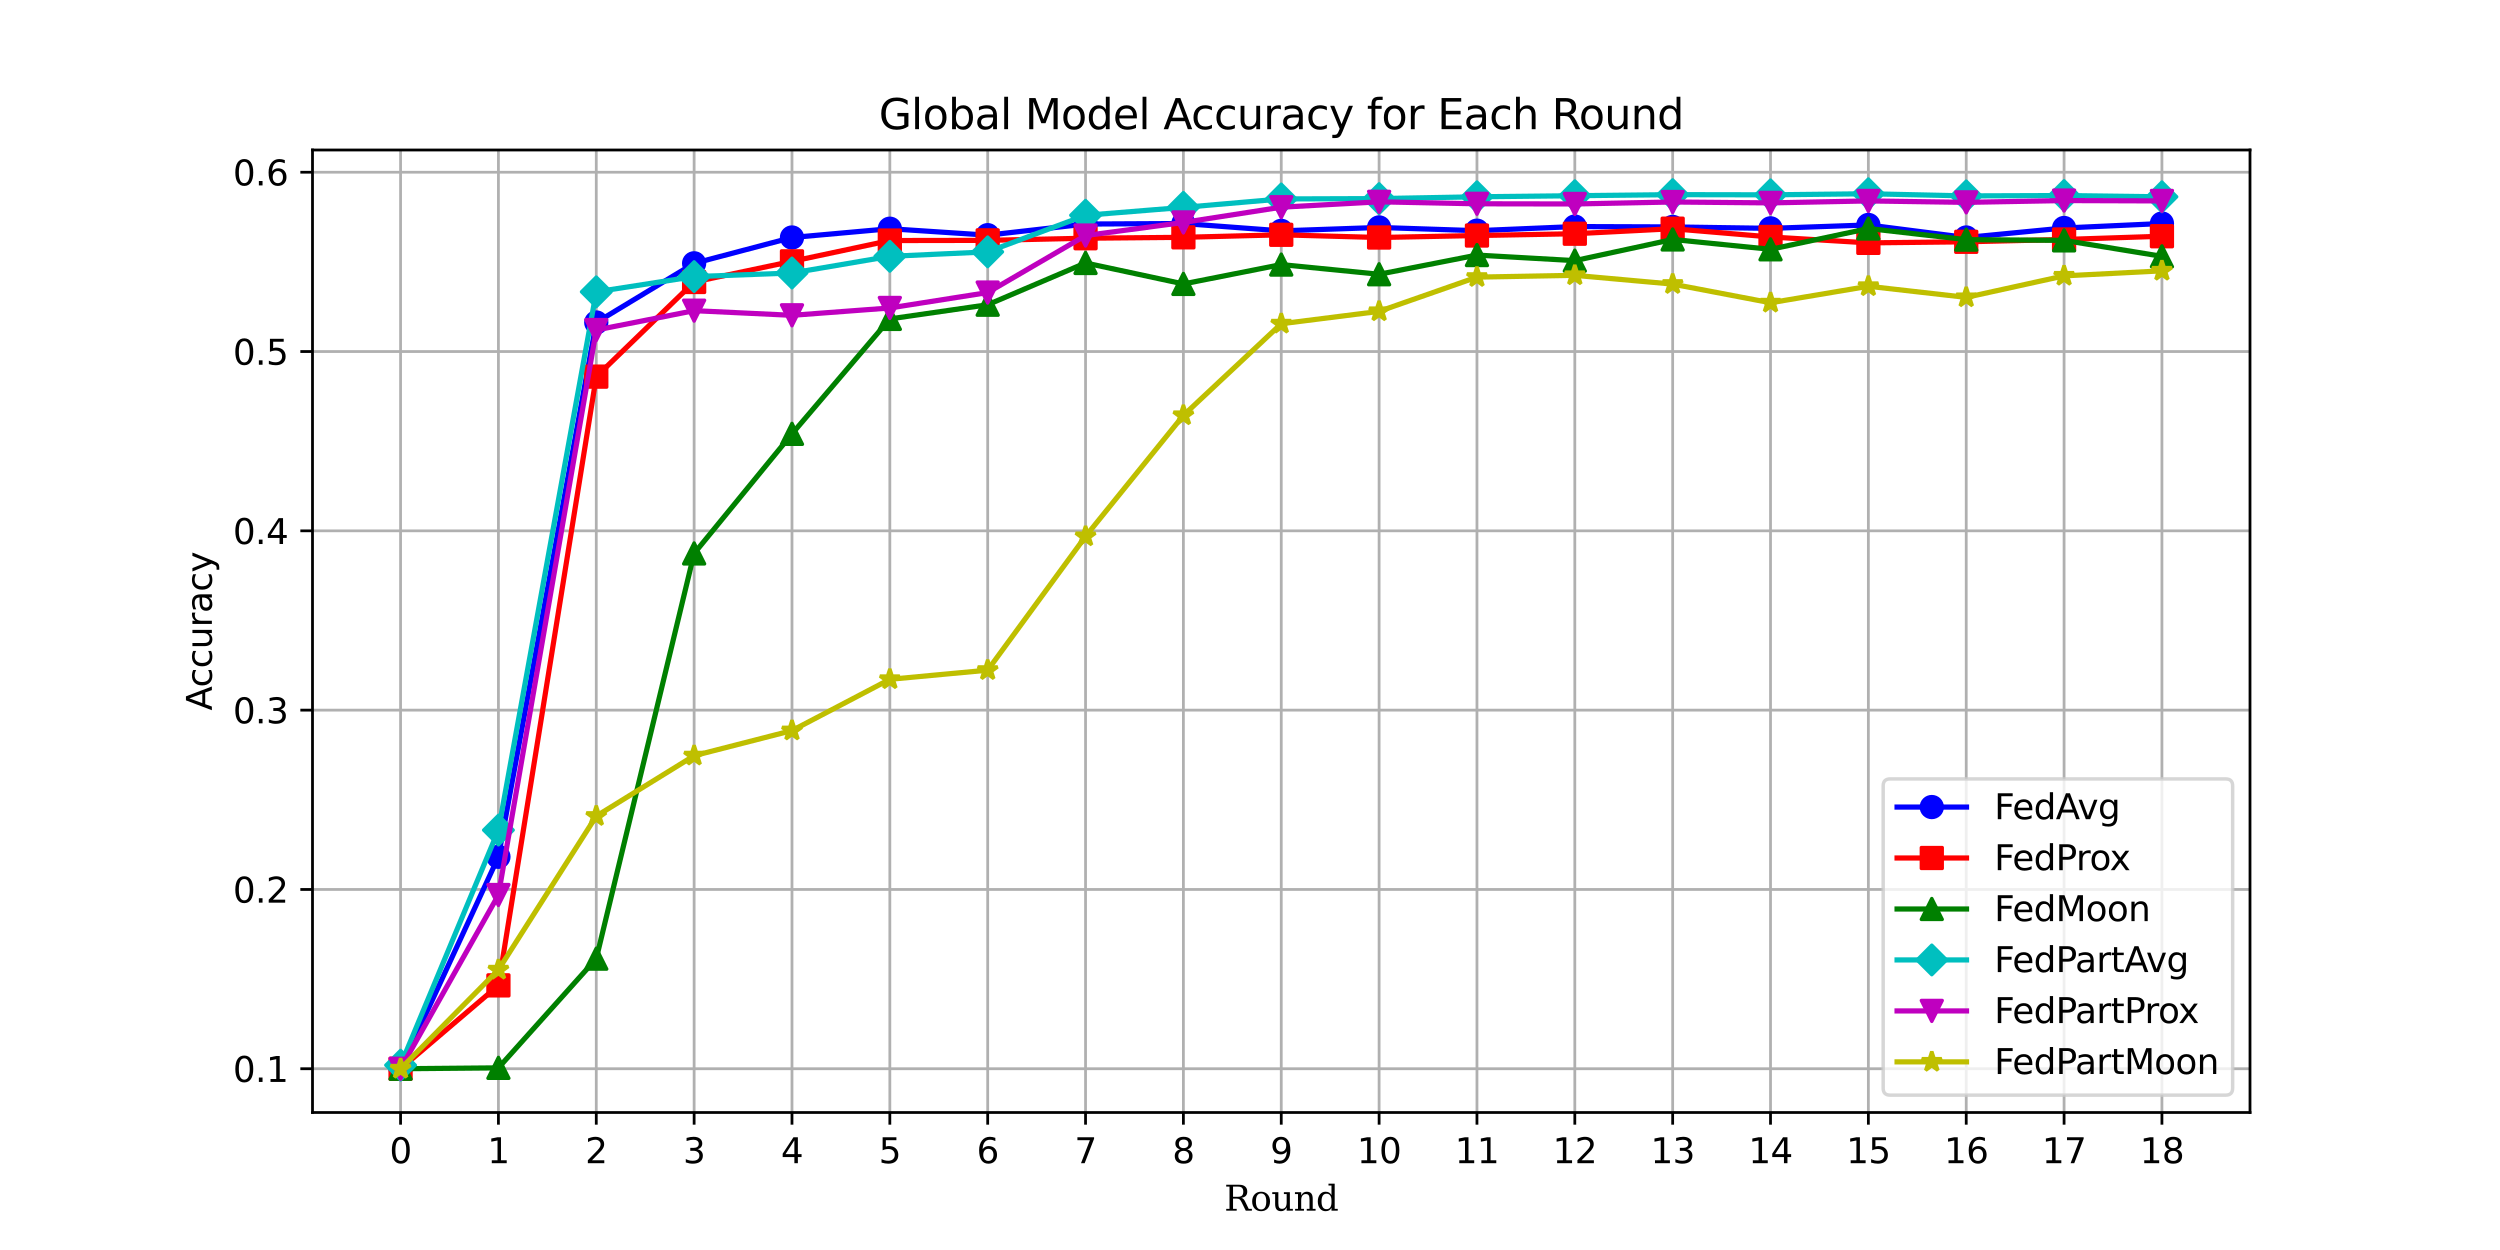 <?xml version="1.0" encoding="utf-8" standalone="no"?>
<!DOCTYPE svg PUBLIC "-//W3C//DTD SVG 1.1//EN"
  "http://www.w3.org/Graphics/SVG/1.1/DTD/svg11.dtd">
<svg xmlns:xlink="http://www.w3.org/1999/xlink" width="720pt" height="360pt" viewBox="0 0 720 360" xmlns="http://www.w3.org/2000/svg" version="1.1">
 <defs>
  <style type="text/css">*{stroke-linejoin: round; stroke-linecap: butt}</style>
 </defs>
 <g id="figure_1">
  <g id="patch_1">
   <path d="M 0 360 
L 720 360 
L 720 0 
L 0 0 
z
" style="fill: #ffffff"/>
  </g>
  <g id="axes_1">
   <g id="patch_2">
    <path d="M 90 320.4 
L 648 320.4 
L 648 43.2 
L 90 43.2 
z
" style="fill: #ffffff"/>
   </g>
   <g id="matplotlib.axis_1">
    <g id="xtick_1">
     <g id="line2d_1">
      <path d="M 115.364 320.4 
L 115.364 43.2 
" clip-path="url(#pfa58061f46)" style="fill: none; stroke: #b0b0b0; stroke-width: 0.8; stroke-linecap: square"/>
     </g>
     <g id="line2d_2">
      <defs>
       <path id="mb7b9e12e24" d="M 0 0 
L 0 3.5 
" style="stroke: #000000; stroke-width: 0.8"/>
      </defs>
      <g>
       <use xlink:href="#mb7b9e12e24" x="115.364" y="320.4" style="stroke: #000000; stroke-width: 0.8"/>
      </g>
     </g>
     <g id="text_1">
      <!-- 0 -->
      <g transform="translate(112.182 334.998) scale(0.1 -0.1)">
       <defs>
        <path id="DejaVuSans-30" d="M 2034 4250 
Q 1547 4250 1301 3770 
Q 1056 3291 1056 2328 
Q 1056 1369 1301 889 
Q 1547 409 2034 409 
Q 2525 409 2770 889 
Q 3016 1369 3016 2328 
Q 3016 3291 2770 3770 
Q 2525 4250 2034 4250 
z
M 2034 4750 
Q 2819 4750 3233 4129 
Q 3647 3509 3647 2328 
Q 3647 1150 3233 529 
Q 2819 -91 2034 -91 
Q 1250 -91 836 529 
Q 422 1150 422 2328 
Q 422 3509 836 4129 
Q 1250 4750 2034 4750 
z
" transform="scale(0.016)"/>
       </defs>
       <use xlink:href="#DejaVuSans-30"/>
      </g>
     </g>
    </g>
    <g id="xtick_2">
     <g id="line2d_3">
      <path d="M 143.545 320.4 
L 143.545 43.2 
" clip-path="url(#pfa58061f46)" style="fill: none; stroke: #b0b0b0; stroke-width: 0.8; stroke-linecap: square"/>
     </g>
     <g id="line2d_4">
      <g>
       <use xlink:href="#mb7b9e12e24" x="143.545" y="320.4" style="stroke: #000000; stroke-width: 0.8"/>
      </g>
     </g>
     <g id="text_2">
      <!-- 1 -->
      <g transform="translate(140.364 334.998) scale(0.1 -0.1)">
       <defs>
        <path id="DejaVuSans-31" d="M 794 531 
L 1825 531 
L 1825 4091 
L 703 3866 
L 703 4441 
L 1819 4666 
L 2450 4666 
L 2450 531 
L 3481 531 
L 3481 0 
L 794 0 
L 794 531 
z
" transform="scale(0.016)"/>
       </defs>
       <use xlink:href="#DejaVuSans-31"/>
      </g>
     </g>
    </g>
    <g id="xtick_3">
     <g id="line2d_5">
      <path d="M 171.727 320.4 
L 171.727 43.2 
" clip-path="url(#pfa58061f46)" style="fill: none; stroke: #b0b0b0; stroke-width: 0.8; stroke-linecap: square"/>
     </g>
     <g id="line2d_6">
      <g>
       <use xlink:href="#mb7b9e12e24" x="171.727" y="320.4" style="stroke: #000000; stroke-width: 0.8"/>
      </g>
     </g>
     <g id="text_3">
      <!-- 2 -->
      <g transform="translate(168.546 334.998) scale(0.1 -0.1)">
       <defs>
        <path id="DejaVuSans-32" d="M 1228 531 
L 3431 531 
L 3431 0 
L 469 0 
L 469 531 
Q 828 903 1448 1529 
Q 2069 2156 2228 2338 
Q 2531 2678 2651 2914 
Q 2772 3150 2772 3378 
Q 2772 3750 2511 3984 
Q 2250 4219 1831 4219 
Q 1534 4219 1204 4116 
Q 875 4013 500 3803 
L 500 4441 
Q 881 4594 1212 4672 
Q 1544 4750 1819 4750 
Q 2544 4750 2975 4387 
Q 3406 4025 3406 3419 
Q 3406 3131 3298 2873 
Q 3191 2616 2906 2266 
Q 2828 2175 2409 1742 
Q 1991 1309 1228 531 
z
" transform="scale(0.016)"/>
       </defs>
       <use xlink:href="#DejaVuSans-32"/>
      </g>
     </g>
    </g>
    <g id="xtick_4">
     <g id="line2d_7">
      <path d="M 199.909 320.4 
L 199.909 43.2 
" clip-path="url(#pfa58061f46)" style="fill: none; stroke: #b0b0b0; stroke-width: 0.8; stroke-linecap: square"/>
     </g>
     <g id="line2d_8">
      <g>
       <use xlink:href="#mb7b9e12e24" x="199.909" y="320.4" style="stroke: #000000; stroke-width: 0.8"/>
      </g>
     </g>
     <g id="text_4">
      <!-- 3 -->
      <g transform="translate(196.728 334.998) scale(0.1 -0.1)">
       <defs>
        <path id="DejaVuSans-33" d="M 2597 2516 
Q 3050 2419 3304 2112 
Q 3559 1806 3559 1356 
Q 3559 666 3084 287 
Q 2609 -91 1734 -91 
Q 1441 -91 1130 -33 
Q 819 25 488 141 
L 488 750 
Q 750 597 1062 519 
Q 1375 441 1716 441 
Q 2309 441 2620 675 
Q 2931 909 2931 1356 
Q 2931 1769 2642 2001 
Q 2353 2234 1838 2234 
L 1294 2234 
L 1294 2753 
L 1863 2753 
Q 2328 2753 2575 2939 
Q 2822 3125 2822 3475 
Q 2822 3834 2567 4026 
Q 2313 4219 1838 4219 
Q 1578 4219 1281 4162 
Q 984 4106 628 3988 
L 628 4550 
Q 988 4650 1302 4700 
Q 1616 4750 1894 4750 
Q 2613 4750 3031 4423 
Q 3450 4097 3450 3541 
Q 3450 3153 3228 2886 
Q 3006 2619 2597 2516 
z
" transform="scale(0.016)"/>
       </defs>
       <use xlink:href="#DejaVuSans-33"/>
      </g>
     </g>
    </g>
    <g id="xtick_5">
     <g id="line2d_9">
      <path d="M 228.091 320.4 
L 228.091 43.2 
" clip-path="url(#pfa58061f46)" style="fill: none; stroke: #b0b0b0; stroke-width: 0.8; stroke-linecap: square"/>
     </g>
     <g id="line2d_10">
      <g>
       <use xlink:href="#mb7b9e12e24" x="228.091" y="320.4" style="stroke: #000000; stroke-width: 0.8"/>
      </g>
     </g>
     <g id="text_5">
      <!-- 4 -->
      <g transform="translate(224.91 334.998) scale(0.1 -0.1)">
       <defs>
        <path id="DejaVuSans-34" d="M 2419 4116 
L 825 1625 
L 2419 1625 
L 2419 4116 
z
M 2253 4666 
L 3047 4666 
L 3047 1625 
L 3713 1625 
L 3713 1100 
L 3047 1100 
L 3047 0 
L 2419 0 
L 2419 1100 
L 313 1100 
L 313 1709 
L 2253 4666 
z
" transform="scale(0.016)"/>
       </defs>
       <use xlink:href="#DejaVuSans-34"/>
      </g>
     </g>
    </g>
    <g id="xtick_6">
     <g id="line2d_11">
      <path d="M 256.273 320.4 
L 256.273 43.2 
" clip-path="url(#pfa58061f46)" style="fill: none; stroke: #b0b0b0; stroke-width: 0.8; stroke-linecap: square"/>
     </g>
     <g id="line2d_12">
      <g>
       <use xlink:href="#mb7b9e12e24" x="256.273" y="320.4" style="stroke: #000000; stroke-width: 0.8"/>
      </g>
     </g>
     <g id="text_6">
      <!-- 5 -->
      <g transform="translate(253.091 334.998) scale(0.1 -0.1)">
       <defs>
        <path id="DejaVuSans-35" d="M 691 4666 
L 3169 4666 
L 3169 4134 
L 1269 4134 
L 1269 2991 
Q 1406 3038 1543 3061 
Q 1681 3084 1819 3084 
Q 2600 3084 3056 2656 
Q 3513 2228 3513 1497 
Q 3513 744 3044 326 
Q 2575 -91 1722 -91 
Q 1428 -91 1123 -41 
Q 819 9 494 109 
L 494 744 
Q 775 591 1075 516 
Q 1375 441 1709 441 
Q 2250 441 2565 725 
Q 2881 1009 2881 1497 
Q 2881 1984 2565 2268 
Q 2250 2553 1709 2553 
Q 1456 2553 1204 2497 
Q 953 2441 691 2322 
L 691 4666 
z
" transform="scale(0.016)"/>
       </defs>
       <use xlink:href="#DejaVuSans-35"/>
      </g>
     </g>
    </g>
    <g id="xtick_7">
     <g id="line2d_13">
      <path d="M 284.455 320.4 
L 284.455 43.2 
" clip-path="url(#pfa58061f46)" style="fill: none; stroke: #b0b0b0; stroke-width: 0.8; stroke-linecap: square"/>
     </g>
     <g id="line2d_14">
      <g>
       <use xlink:href="#mb7b9e12e24" x="284.455" y="320.4" style="stroke: #000000; stroke-width: 0.8"/>
      </g>
     </g>
     <g id="text_7">
      <!-- 6 -->
      <g transform="translate(281.273 334.998) scale(0.1 -0.1)">
       <defs>
        <path id="DejaVuSans-36" d="M 2113 2584 
Q 1688 2584 1439 2293 
Q 1191 2003 1191 1497 
Q 1191 994 1439 701 
Q 1688 409 2113 409 
Q 2538 409 2786 701 
Q 3034 994 3034 1497 
Q 3034 2003 2786 2293 
Q 2538 2584 2113 2584 
z
M 3366 4563 
L 3366 3988 
Q 3128 4100 2886 4159 
Q 2644 4219 2406 4219 
Q 1781 4219 1451 3797 
Q 1122 3375 1075 2522 
Q 1259 2794 1537 2939 
Q 1816 3084 2150 3084 
Q 2853 3084 3261 2657 
Q 3669 2231 3669 1497 
Q 3669 778 3244 343 
Q 2819 -91 2113 -91 
Q 1303 -91 875 529 
Q 447 1150 447 2328 
Q 447 3434 972 4092 
Q 1497 4750 2381 4750 
Q 2619 4750 2861 4703 
Q 3103 4656 3366 4563 
z
" transform="scale(0.016)"/>
       </defs>
       <use xlink:href="#DejaVuSans-36"/>
      </g>
     </g>
    </g>
    <g id="xtick_8">
     <g id="line2d_15">
      <path d="M 312.636 320.4 
L 312.636 43.2 
" clip-path="url(#pfa58061f46)" style="fill: none; stroke: #b0b0b0; stroke-width: 0.8; stroke-linecap: square"/>
     </g>
     <g id="line2d_16">
      <g>
       <use xlink:href="#mb7b9e12e24" x="312.636" y="320.4" style="stroke: #000000; stroke-width: 0.8"/>
      </g>
     </g>
     <g id="text_8">
      <!-- 7 -->
      <g transform="translate(309.455 334.998) scale(0.1 -0.1)">
       <defs>
        <path id="DejaVuSans-37" d="M 525 4666 
L 3525 4666 
L 3525 4397 
L 1831 0 
L 1172 0 
L 2766 4134 
L 525 4134 
L 525 4666 
z
" transform="scale(0.016)"/>
       </defs>
       <use xlink:href="#DejaVuSans-37"/>
      </g>
     </g>
    </g>
    <g id="xtick_9">
     <g id="line2d_17">
      <path d="M 340.818 320.4 
L 340.818 43.2 
" clip-path="url(#pfa58061f46)" style="fill: none; stroke: #b0b0b0; stroke-width: 0.8; stroke-linecap: square"/>
     </g>
     <g id="line2d_18">
      <g>
       <use xlink:href="#mb7b9e12e24" x="340.818" y="320.4" style="stroke: #000000; stroke-width: 0.8"/>
      </g>
     </g>
     <g id="text_9">
      <!-- 8 -->
      <g transform="translate(337.637 334.998) scale(0.1 -0.1)">
       <defs>
        <path id="DejaVuSans-38" d="M 2034 2216 
Q 1584 2216 1326 1975 
Q 1069 1734 1069 1313 
Q 1069 891 1326 650 
Q 1584 409 2034 409 
Q 2484 409 2743 651 
Q 3003 894 3003 1313 
Q 3003 1734 2745 1975 
Q 2488 2216 2034 2216 
z
M 1403 2484 
Q 997 2584 770 2862 
Q 544 3141 544 3541 
Q 544 4100 942 4425 
Q 1341 4750 2034 4750 
Q 2731 4750 3128 4425 
Q 3525 4100 3525 3541 
Q 3525 3141 3298 2862 
Q 3072 2584 2669 2484 
Q 3125 2378 3379 2068 
Q 3634 1759 3634 1313 
Q 3634 634 3220 271 
Q 2806 -91 2034 -91 
Q 1263 -91 848 271 
Q 434 634 434 1313 
Q 434 1759 690 2068 
Q 947 2378 1403 2484 
z
M 1172 3481 
Q 1172 3119 1398 2916 
Q 1625 2713 2034 2713 
Q 2441 2713 2670 2916 
Q 2900 3119 2900 3481 
Q 2900 3844 2670 4047 
Q 2441 4250 2034 4250 
Q 1625 4250 1398 4047 
Q 1172 3844 1172 3481 
z
" transform="scale(0.016)"/>
       </defs>
       <use xlink:href="#DejaVuSans-38"/>
      </g>
     </g>
    </g>
    <g id="xtick_10">
     <g id="line2d_19">
      <path d="M 369 320.4 
L 369 43.2 
" clip-path="url(#pfa58061f46)" style="fill: none; stroke: #b0b0b0; stroke-width: 0.8; stroke-linecap: square"/>
     </g>
     <g id="line2d_20">
      <g>
       <use xlink:href="#mb7b9e12e24" x="369" y="320.4" style="stroke: #000000; stroke-width: 0.8"/>
      </g>
     </g>
     <g id="text_10">
      <!-- 9 -->
      <g transform="translate(365.819 334.998) scale(0.1 -0.1)">
       <defs>
        <path id="DejaVuSans-39" d="M 703 97 
L 703 672 
Q 941 559 1184 500 
Q 1428 441 1663 441 
Q 2288 441 2617 861 
Q 2947 1281 2994 2138 
Q 2813 1869 2534 1725 
Q 2256 1581 1919 1581 
Q 1219 1581 811 2004 
Q 403 2428 403 3163 
Q 403 3881 828 4315 
Q 1253 4750 1959 4750 
Q 2769 4750 3195 4129 
Q 3622 3509 3622 2328 
Q 3622 1225 3098 567 
Q 2575 -91 1691 -91 
Q 1453 -91 1209 -44 
Q 966 3 703 97 
z
M 1959 2075 
Q 2384 2075 2632 2365 
Q 2881 2656 2881 3163 
Q 2881 3666 2632 3958 
Q 2384 4250 1959 4250 
Q 1534 4250 1286 3958 
Q 1038 3666 1038 3163 
Q 1038 2656 1286 2365 
Q 1534 2075 1959 2075 
z
" transform="scale(0.016)"/>
       </defs>
       <use xlink:href="#DejaVuSans-39"/>
      </g>
     </g>
    </g>
    <g id="xtick_11">
     <g id="line2d_21">
      <path d="M 397.182 320.4 
L 397.182 43.2 
" clip-path="url(#pfa58061f46)" style="fill: none; stroke: #b0b0b0; stroke-width: 0.8; stroke-linecap: square"/>
     </g>
     <g id="line2d_22">
      <g>
       <use xlink:href="#mb7b9e12e24" x="397.182" y="320.4" style="stroke: #000000; stroke-width: 0.8"/>
      </g>
     </g>
     <g id="text_11">
      <!-- 10 -->
      <g transform="translate(390.819 334.998) scale(0.1 -0.1)">
       <use xlink:href="#DejaVuSans-31"/>
       <use xlink:href="#DejaVuSans-30" transform="translate(63.623 0)"/>
      </g>
     </g>
    </g>
    <g id="xtick_12">
     <g id="line2d_23">
      <path d="M 425.364 320.4 
L 425.364 43.2 
" clip-path="url(#pfa58061f46)" style="fill: none; stroke: #b0b0b0; stroke-width: 0.8; stroke-linecap: square"/>
     </g>
     <g id="line2d_24">
      <g>
       <use xlink:href="#mb7b9e12e24" x="425.364" y="320.4" style="stroke: #000000; stroke-width: 0.8"/>
      </g>
     </g>
     <g id="text_12">
      <!-- 11 -->
      <g transform="translate(419.001 334.998) scale(0.1 -0.1)">
       <use xlink:href="#DejaVuSans-31"/>
       <use xlink:href="#DejaVuSans-31" transform="translate(63.623 0)"/>
      </g>
     </g>
    </g>
    <g id="xtick_13">
     <g id="line2d_25">
      <path d="M 453.545 320.4 
L 453.545 43.2 
" clip-path="url(#pfa58061f46)" style="fill: none; stroke: #b0b0b0; stroke-width: 0.8; stroke-linecap: square"/>
     </g>
     <g id="line2d_26">
      <g>
       <use xlink:href="#mb7b9e12e24" x="453.545" y="320.4" style="stroke: #000000; stroke-width: 0.8"/>
      </g>
     </g>
     <g id="text_13">
      <!-- 12 -->
      <g transform="translate(447.183 334.998) scale(0.1 -0.1)">
       <use xlink:href="#DejaVuSans-31"/>
       <use xlink:href="#DejaVuSans-32" transform="translate(63.623 0)"/>
      </g>
     </g>
    </g>
    <g id="xtick_14">
     <g id="line2d_27">
      <path d="M 481.727 320.4 
L 481.727 43.2 
" clip-path="url(#pfa58061f46)" style="fill: none; stroke: #b0b0b0; stroke-width: 0.8; stroke-linecap: square"/>
     </g>
     <g id="line2d_28">
      <g>
       <use xlink:href="#mb7b9e12e24" x="481.727" y="320.4" style="stroke: #000000; stroke-width: 0.8"/>
      </g>
     </g>
     <g id="text_14">
      <!-- 13 -->
      <g transform="translate(475.365 334.998) scale(0.1 -0.1)">
       <use xlink:href="#DejaVuSans-31"/>
       <use xlink:href="#DejaVuSans-33" transform="translate(63.623 0)"/>
      </g>
     </g>
    </g>
    <g id="xtick_15">
     <g id="line2d_29">
      <path d="M 509.909 320.4 
L 509.909 43.2 
" clip-path="url(#pfa58061f46)" style="fill: none; stroke: #b0b0b0; stroke-width: 0.8; stroke-linecap: square"/>
     </g>
     <g id="line2d_30">
      <g>
       <use xlink:href="#mb7b9e12e24" x="509.909" y="320.4" style="stroke: #000000; stroke-width: 0.8"/>
      </g>
     </g>
     <g id="text_15">
      <!-- 14 -->
      <g transform="translate(503.547 334.998) scale(0.1 -0.1)">
       <use xlink:href="#DejaVuSans-31"/>
       <use xlink:href="#DejaVuSans-34" transform="translate(63.623 0)"/>
      </g>
     </g>
    </g>
    <g id="xtick_16">
     <g id="line2d_31">
      <path d="M 538.091 320.4 
L 538.091 43.2 
" clip-path="url(#pfa58061f46)" style="fill: none; stroke: #b0b0b0; stroke-width: 0.8; stroke-linecap: square"/>
     </g>
     <g id="line2d_32">
      <g>
       <use xlink:href="#mb7b9e12e24" x="538.091" y="320.4" style="stroke: #000000; stroke-width: 0.8"/>
      </g>
     </g>
     <g id="text_16">
      <!-- 15 -->
      <g transform="translate(531.728 334.998) scale(0.1 -0.1)">
       <use xlink:href="#DejaVuSans-31"/>
       <use xlink:href="#DejaVuSans-35" transform="translate(63.623 0)"/>
      </g>
     </g>
    </g>
    <g id="xtick_17">
     <g id="line2d_33">
      <path d="M 566.273 320.4 
L 566.273 43.2 
" clip-path="url(#pfa58061f46)" style="fill: none; stroke: #b0b0b0; stroke-width: 0.8; stroke-linecap: square"/>
     </g>
     <g id="line2d_34">
      <g>
       <use xlink:href="#mb7b9e12e24" x="566.273" y="320.4" style="stroke: #000000; stroke-width: 0.8"/>
      </g>
     </g>
     <g id="text_17">
      <!-- 16 -->
      <g transform="translate(559.91 334.998) scale(0.1 -0.1)">
       <use xlink:href="#DejaVuSans-31"/>
       <use xlink:href="#DejaVuSans-36" transform="translate(63.623 0)"/>
      </g>
     </g>
    </g>
    <g id="xtick_18">
     <g id="line2d_35">
      <path d="M 594.455 320.4 
L 594.455 43.2 
" clip-path="url(#pfa58061f46)" style="fill: none; stroke: #b0b0b0; stroke-width: 0.8; stroke-linecap: square"/>
     </g>
     <g id="line2d_36">
      <g>
       <use xlink:href="#mb7b9e12e24" x="594.455" y="320.4" style="stroke: #000000; stroke-width: 0.8"/>
      </g>
     </g>
     <g id="text_18">
      <!-- 17 -->
      <g transform="translate(588.092 334.998) scale(0.1 -0.1)">
       <use xlink:href="#DejaVuSans-31"/>
       <use xlink:href="#DejaVuSans-37" transform="translate(63.623 0)"/>
      </g>
     </g>
    </g>
    <g id="xtick_19">
     <g id="line2d_37">
      <path d="M 622.636 320.4 
L 622.636 43.2 
" clip-path="url(#pfa58061f46)" style="fill: none; stroke: #b0b0b0; stroke-width: 0.8; stroke-linecap: square"/>
     </g>
     <g id="line2d_38">
      <g>
       <use xlink:href="#mb7b9e12e24" x="622.636" y="320.4" style="stroke: #000000; stroke-width: 0.8"/>
      </g>
     </g>
     <g id="text_19">
      <!-- 18 -->
      <g transform="translate(616.274 334.998) scale(0.1 -0.1)">
       <use xlink:href="#DejaVuSans-31"/>
       <use xlink:href="#DejaVuSans-38" transform="translate(63.623 0)"/>
      </g>
     </g>
    </g>
    <g id="text_20">
     <!-- Round -->
     <g transform="translate(352.584 348.677) scale(0.1 -0.1)">
      <defs>
       <path id="DejaVuSerif-52" d="M 3066 2316 
Q 3284 2256 3442 2114 
Q 3600 1972 3725 1716 
L 4403 331 
L 4972 331 
L 4972 0 
L 3872 0 
L 3144 1484 
Q 2934 1916 2759 2042 
Q 2584 2169 2278 2169 
L 1581 2169 
L 1581 331 
L 2241 331 
L 2241 0 
L 353 0 
L 353 331 
L 947 331 
L 947 4331 
L 353 4331 
L 353 4666 
L 2719 4666 
Q 3400 4666 3770 4341 
Q 4141 4016 4141 3419 
Q 4141 2938 3870 2661 
Q 3600 2384 3066 2316 
z
M 1581 2503 
L 2503 2503 
Q 2975 2503 3200 2726 
Q 3425 2950 3425 3419 
Q 3425 3888 3200 4109 
Q 2975 4331 2503 4331 
L 1581 4331 
L 1581 2503 
z
" transform="scale(0.016)"/>
       <path id="DejaVuSerif-6f" d="M 1925 219 
Q 2388 219 2623 584 
Q 2859 950 2859 1663 
Q 2859 2375 2623 2739 
Q 2388 3103 1925 3103 
Q 1463 3103 1227 2739 
Q 991 2375 991 1663 
Q 991 950 1228 584 
Q 1466 219 1925 219 
z
M 1925 -91 
Q 1200 -91 759 389 
Q 319 869 319 1663 
Q 319 2456 758 2934 
Q 1197 3413 1925 3413 
Q 2653 3413 3092 2934 
Q 3531 2456 3531 1663 
Q 3531 869 3092 389 
Q 2653 -91 1925 -91 
z
" transform="scale(0.016)"/>
       <path id="DejaVuSerif-75" d="M 2266 3322 
L 3341 3322 
L 3341 331 
L 3884 331 
L 3884 0 
L 2766 0 
L 2766 588 
Q 2606 256 2353 82 
Q 2100 -91 1766 -91 
Q 1213 -91 952 223 
Q 691 538 691 1209 
L 691 2988 
L 172 2988 
L 172 3322 
L 1269 3322 
L 1269 1388 
Q 1269 781 1417 556 
Q 1566 331 1947 331 
Q 2347 331 2556 625 
Q 2766 919 2766 1478 
L 2766 2988 
L 2266 2988 
L 2266 3322 
z
" transform="scale(0.016)"/>
       <path id="DejaVuSerif-6e" d="M 263 0 
L 263 331 
L 781 331 
L 781 2988 
L 231 2988 
L 231 3322 
L 1356 3322 
L 1356 2731 
Q 1516 3069 1770 3241 
Q 2025 3413 2363 3413 
Q 2913 3413 3172 3097 
Q 3431 2781 3431 2113 
L 3431 331 
L 3944 331 
L 3944 0 
L 2356 0 
L 2356 331 
L 2853 331 
L 2853 1931 
Q 2853 2541 2703 2767 
Q 2553 2994 2175 2994 
Q 1775 2994 1565 2701 
Q 1356 2409 1356 1850 
L 1356 331 
L 1856 331 
L 1856 0 
L 263 0 
z
" transform="scale(0.016)"/>
       <path id="DejaVuSerif-64" d="M 3359 331 
L 3909 331 
L 3909 0 
L 2784 0 
L 2784 519 
Q 2616 206 2355 57 
Q 2094 -91 1709 -91 
Q 1097 -91 708 395 
Q 319 881 319 1663 
Q 319 2444 706 2928 
Q 1094 3413 1709 3413 
Q 2094 3413 2355 3264 
Q 2616 3116 2784 2803 
L 2784 4531 
L 2241 4531 
L 2241 4863 
L 3359 4863 
L 3359 331 
z
M 2784 1497 
L 2784 1825 
Q 2784 2422 2554 2737 
Q 2325 3053 1888 3053 
Q 1444 3053 1217 2703 
Q 991 2353 991 1663 
Q 991 975 1217 622 
Q 1444 269 1888 269 
Q 2325 269 2554 583 
Q 2784 897 2784 1497 
z
" transform="scale(0.016)"/>
      </defs>
      <use xlink:href="#DejaVuSerif-52"/>
      <use xlink:href="#DejaVuSerif-6f" transform="translate(75.293 0)"/>
      <use xlink:href="#DejaVuSerif-75" transform="translate(135.498 0)"/>
      <use xlink:href="#DejaVuSerif-6e" transform="translate(199.902 0)"/>
      <use xlink:href="#DejaVuSerif-64" transform="translate(264.307 0)"/>
     </g>
    </g>
   </g>
   <g id="matplotlib.axis_2">
    <g id="ytick_1">
     <g id="line2d_39">
      <path d="M 90 307.8 
L 648 307.8 
" clip-path="url(#pfa58061f46)" style="fill: none; stroke: #b0b0b0; stroke-width: 0.8; stroke-linecap: square"/>
     </g>
     <g id="line2d_40">
      <defs>
       <path id="maea5fc8128" d="M 0 0 
L -3.5 0 
" style="stroke: #000000; stroke-width: 0.8"/>
      </defs>
      <g>
       <use xlink:href="#maea5fc8128" x="90" y="307.8" style="stroke: #000000; stroke-width: 0.8"/>
      </g>
     </g>
     <g id="text_21">
      <!-- 0.1 -->
      <g transform="translate(67.097 311.599) scale(0.1 -0.1)">
       <defs>
        <path id="DejaVuSans-2e" d="M 684 794 
L 1344 794 
L 1344 0 
L 684 0 
L 684 794 
z
" transform="scale(0.016)"/>
       </defs>
       <use xlink:href="#DejaVuSans-30"/>
       <use xlink:href="#DejaVuSans-2e" transform="translate(63.623 0)"/>
       <use xlink:href="#DejaVuSans-31" transform="translate(95.41 0)"/>
      </g>
     </g>
    </g>
    <g id="ytick_2">
     <g id="line2d_41">
      <path d="M 90 256.161 
L 648 256.161 
" clip-path="url(#pfa58061f46)" style="fill: none; stroke: #b0b0b0; stroke-width: 0.8; stroke-linecap: square"/>
     </g>
     <g id="line2d_42">
      <g>
       <use xlink:href="#maea5fc8128" x="90" y="256.161" style="stroke: #000000; stroke-width: 0.8"/>
      </g>
     </g>
     <g id="text_22">
      <!-- 0.2 -->
      <g transform="translate(67.097 259.96) scale(0.1 -0.1)">
       <use xlink:href="#DejaVuSans-30"/>
       <use xlink:href="#DejaVuSans-2e" transform="translate(63.623 0)"/>
       <use xlink:href="#DejaVuSans-32" transform="translate(95.41 0)"/>
      </g>
     </g>
    </g>
    <g id="ytick_3">
     <g id="line2d_43">
      <path d="M 90 204.521 
L 648 204.521 
" clip-path="url(#pfa58061f46)" style="fill: none; stroke: #b0b0b0; stroke-width: 0.8; stroke-linecap: square"/>
     </g>
     <g id="line2d_44">
      <g>
       <use xlink:href="#maea5fc8128" x="90" y="204.521" style="stroke: #000000; stroke-width: 0.8"/>
      </g>
     </g>
     <g id="text_23">
      <!-- 0.3 -->
      <g transform="translate(67.097 208.321) scale(0.1 -0.1)">
       <use xlink:href="#DejaVuSans-30"/>
       <use xlink:href="#DejaVuSans-2e" transform="translate(63.623 0)"/>
       <use xlink:href="#DejaVuSans-33" transform="translate(95.41 0)"/>
      </g>
     </g>
    </g>
    <g id="ytick_4">
     <g id="line2d_45">
      <path d="M 90 152.882 
L 648 152.882 
" clip-path="url(#pfa58061f46)" style="fill: none; stroke: #b0b0b0; stroke-width: 0.8; stroke-linecap: square"/>
     </g>
     <g id="line2d_46">
      <g>
       <use xlink:href="#maea5fc8128" x="90" y="152.882" style="stroke: #000000; stroke-width: 0.8"/>
      </g>
     </g>
     <g id="text_24">
      <!-- 0.4 -->
      <g transform="translate(67.097 156.681) scale(0.1 -0.1)">
       <use xlink:href="#DejaVuSans-30"/>
       <use xlink:href="#DejaVuSans-2e" transform="translate(63.623 0)"/>
       <use xlink:href="#DejaVuSans-34" transform="translate(95.41 0)"/>
      </g>
     </g>
    </g>
    <g id="ytick_5">
     <g id="line2d_47">
      <path d="M 90 101.243 
L 648 101.243 
" clip-path="url(#pfa58061f46)" style="fill: none; stroke: #b0b0b0; stroke-width: 0.8; stroke-linecap: square"/>
     </g>
     <g id="line2d_48">
      <g>
       <use xlink:href="#maea5fc8128" x="90" y="101.243" style="stroke: #000000; stroke-width: 0.8"/>
      </g>
     </g>
     <g id="text_25">
      <!-- 0.5 -->
      <g transform="translate(67.097 105.042) scale(0.1 -0.1)">
       <use xlink:href="#DejaVuSans-30"/>
       <use xlink:href="#DejaVuSans-2e" transform="translate(63.623 0)"/>
       <use xlink:href="#DejaVuSans-35" transform="translate(95.41 0)"/>
      </g>
     </g>
    </g>
    <g id="ytick_6">
     <g id="line2d_49">
      <path d="M 90 49.603 
L 648 49.603 
" clip-path="url(#pfa58061f46)" style="fill: none; stroke: #b0b0b0; stroke-width: 0.8; stroke-linecap: square"/>
     </g>
     <g id="line2d_50">
      <g>
       <use xlink:href="#maea5fc8128" x="90" y="49.603" style="stroke: #000000; stroke-width: 0.8"/>
      </g>
     </g>
     <g id="text_26">
      <!-- 0.6 -->
      <g transform="translate(67.097 53.402) scale(0.1 -0.1)">
       <use xlink:href="#DejaVuSans-30"/>
       <use xlink:href="#DejaVuSans-2e" transform="translate(63.623 0)"/>
       <use xlink:href="#DejaVuSans-36" transform="translate(95.41 0)"/>
      </g>
     </g>
    </g>
    <g id="text_27">
     <!-- Accuracy -->
     <g transform="translate(61.017 204.628) rotate(-90) scale(0.1 -0.1)">
      <defs>
       <path id="DejaVuSans-41" d="M 2188 4044 
L 1331 1722 
L 3047 1722 
L 2188 4044 
z
M 1831 4666 
L 2547 4666 
L 4325 0 
L 3669 0 
L 3244 1197 
L 1141 1197 
L 716 0 
L 50 0 
L 1831 4666 
z
" transform="scale(0.016)"/>
       <path id="DejaVuSans-63" d="M 3122 3366 
L 3122 2828 
Q 2878 2963 2633 3030 
Q 2388 3097 2138 3097 
Q 1578 3097 1268 2742 
Q 959 2388 959 1747 
Q 959 1106 1268 751 
Q 1578 397 2138 397 
Q 2388 397 2633 464 
Q 2878 531 3122 666 
L 3122 134 
Q 2881 22 2623 -34 
Q 2366 -91 2075 -91 
Q 1284 -91 818 406 
Q 353 903 353 1747 
Q 353 2603 823 3093 
Q 1294 3584 2113 3584 
Q 2378 3584 2631 3529 
Q 2884 3475 3122 3366 
z
" transform="scale(0.016)"/>
       <path id="DejaVuSans-75" d="M 544 1381 
L 544 3500 
L 1119 3500 
L 1119 1403 
Q 1119 906 1312 657 
Q 1506 409 1894 409 
Q 2359 409 2629 706 
Q 2900 1003 2900 1516 
L 2900 3500 
L 3475 3500 
L 3475 0 
L 2900 0 
L 2900 538 
Q 2691 219 2414 64 
Q 2138 -91 1772 -91 
Q 1169 -91 856 284 
Q 544 659 544 1381 
z
M 1991 3584 
L 1991 3584 
z
" transform="scale(0.016)"/>
       <path id="DejaVuSans-72" d="M 2631 2963 
Q 2534 3019 2420 3045 
Q 2306 3072 2169 3072 
Q 1681 3072 1420 2755 
Q 1159 2438 1159 1844 
L 1159 0 
L 581 0 
L 581 3500 
L 1159 3500 
L 1159 2956 
Q 1341 3275 1631 3429 
Q 1922 3584 2338 3584 
Q 2397 3584 2469 3576 
Q 2541 3569 2628 3553 
L 2631 2963 
z
" transform="scale(0.016)"/>
       <path id="DejaVuSans-61" d="M 2194 1759 
Q 1497 1759 1228 1600 
Q 959 1441 959 1056 
Q 959 750 1161 570 
Q 1363 391 1709 391 
Q 2188 391 2477 730 
Q 2766 1069 2766 1631 
L 2766 1759 
L 2194 1759 
z
M 3341 1997 
L 3341 0 
L 2766 0 
L 2766 531 
Q 2569 213 2275 61 
Q 1981 -91 1556 -91 
Q 1019 -91 701 211 
Q 384 513 384 1019 
Q 384 1609 779 1909 
Q 1175 2209 1959 2209 
L 2766 2209 
L 2766 2266 
Q 2766 2663 2505 2880 
Q 2244 3097 1772 3097 
Q 1472 3097 1187 3025 
Q 903 2953 641 2809 
L 641 3341 
Q 956 3463 1253 3523 
Q 1550 3584 1831 3584 
Q 2591 3584 2966 3190 
Q 3341 2797 3341 1997 
z
" transform="scale(0.016)"/>
       <path id="DejaVuSans-79" d="M 2059 -325 
Q 1816 -950 1584 -1140 
Q 1353 -1331 966 -1331 
L 506 -1331 
L 506 -850 
L 844 -850 
Q 1081 -850 1212 -737 
Q 1344 -625 1503 -206 
L 1606 56 
L 191 3500 
L 800 3500 
L 1894 763 
L 2988 3500 
L 3597 3500 
L 2059 -325 
z
" transform="scale(0.016)"/>
      </defs>
      <use xlink:href="#DejaVuSans-41"/>
      <use xlink:href="#DejaVuSans-63" transform="translate(66.658 0)"/>
      <use xlink:href="#DejaVuSans-63" transform="translate(121.639 0)"/>
      <use xlink:href="#DejaVuSans-75" transform="translate(176.619 0)"/>
      <use xlink:href="#DejaVuSans-72" transform="translate(239.998 0)"/>
      <use xlink:href="#DejaVuSans-61" transform="translate(281.111 0)"/>
      <use xlink:href="#DejaVuSans-63" transform="translate(342.391 0)"/>
      <use xlink:href="#DejaVuSans-79" transform="translate(397.371 0)"/>
     </g>
    </g>
   </g>
   <g id="line2d_51">
    <path d="M 115.364 307.8 
L 143.545 246.762 
L 171.727 92.877 
L 199.909 75.836 
L 228.091 68.4 
L 256.273 65.87 
L 284.455 67.729 
L 312.636 64.527 
L 340.818 64.372 
L 369 66.489 
L 397.182 65.508 
L 425.364 66.438 
L 453.545 65.25 
L 481.727 65.353 
L 509.909 65.766 
L 538.091 64.785 
L 566.273 68.4 
L 594.455 65.663 
L 622.636 64.372 
" clip-path="url(#pfa58061f46)" style="fill: none; stroke: #0000ff; stroke-width: 1.5; stroke-linecap: square"/>
    <defs>
     <path id="md564319f03" d="M 0 3 
C 0.796 3 1.559 2.684 2.121 2.121 
C 2.684 1.559 3 0.796 3 0 
C 3 -0.796 2.684 -1.559 2.121 -2.121 
C 1.559 -2.684 0.796 -3 0 -3 
C -0.796 -3 -1.559 -2.684 -2.121 -2.121 
C -2.684 -1.559 -3 -0.796 -3 0 
C -3 0.796 -2.684 1.559 -2.121 2.121 
C -1.559 2.684 -0.796 3 0 3 
z
" style="stroke: #0000ff"/>
    </defs>
    <g clip-path="url(#pfa58061f46)">
     <use xlink:href="#md564319f03" x="115.364" y="307.8" style="fill: #0000ff; stroke: #0000ff"/>
     <use xlink:href="#md564319f03" x="143.545" y="246.762" style="fill: #0000ff; stroke: #0000ff"/>
     <use xlink:href="#md564319f03" x="171.727" y="92.877" style="fill: #0000ff; stroke: #0000ff"/>
     <use xlink:href="#md564319f03" x="199.909" y="75.836" style="fill: #0000ff; stroke: #0000ff"/>
     <use xlink:href="#md564319f03" x="228.091" y="68.4" style="fill: #0000ff; stroke: #0000ff"/>
     <use xlink:href="#md564319f03" x="256.273" y="65.87" style="fill: #0000ff; stroke: #0000ff"/>
     <use xlink:href="#md564319f03" x="284.455" y="67.729" style="fill: #0000ff; stroke: #0000ff"/>
     <use xlink:href="#md564319f03" x="312.636" y="64.527" style="fill: #0000ff; stroke: #0000ff"/>
     <use xlink:href="#md564319f03" x="340.818" y="64.372" style="fill: #0000ff; stroke: #0000ff"/>
     <use xlink:href="#md564319f03" x="369" y="66.489" style="fill: #0000ff; stroke: #0000ff"/>
     <use xlink:href="#md564319f03" x="397.182" y="65.508" style="fill: #0000ff; stroke: #0000ff"/>
     <use xlink:href="#md564319f03" x="425.364" y="66.438" style="fill: #0000ff; stroke: #0000ff"/>
     <use xlink:href="#md564319f03" x="453.545" y="65.25" style="fill: #0000ff; stroke: #0000ff"/>
     <use xlink:href="#md564319f03" x="481.727" y="65.353" style="fill: #0000ff; stroke: #0000ff"/>
     <use xlink:href="#md564319f03" x="509.909" y="65.766" style="fill: #0000ff; stroke: #0000ff"/>
     <use xlink:href="#md564319f03" x="538.091" y="64.785" style="fill: #0000ff; stroke: #0000ff"/>
     <use xlink:href="#md564319f03" x="566.273" y="68.4" style="fill: #0000ff; stroke: #0000ff"/>
     <use xlink:href="#md564319f03" x="594.455" y="65.663" style="fill: #0000ff; stroke: #0000ff"/>
     <use xlink:href="#md564319f03" x="622.636" y="64.372" style="fill: #0000ff; stroke: #0000ff"/>
    </g>
   </g>
   <g id="line2d_52">
    <path d="M 115.364 307.8 
L 143.545 283.788 
L 171.727 108.472 
L 199.909 81.207 
L 228.091 75.268 
L 256.273 69.278 
L 284.455 69.226 
L 312.636 68.607 
L 340.818 68.348 
L 369 67.625 
L 397.182 68.4 
L 425.364 67.832 
L 453.545 67.316 
L 481.727 65.87 
L 509.909 68.245 
L 538.091 69.949 
L 566.273 69.639 
L 594.455 68.968 
L 622.636 68.039 
" clip-path="url(#pfa58061f46)" style="fill: none; stroke: #ff0000; stroke-width: 1.5; stroke-linecap: square"/>
    <defs>
     <path id="mda3a2db2a8" d="M -3 3 
L 3 3 
L 3 -3 
L -3 -3 
z
" style="stroke: #ff0000; stroke-linejoin: miter"/>
    </defs>
    <g clip-path="url(#pfa58061f46)">
     <use xlink:href="#mda3a2db2a8" x="115.364" y="307.8" style="fill: #ff0000; stroke: #ff0000; stroke-linejoin: miter"/>
     <use xlink:href="#mda3a2db2a8" x="143.545" y="283.788" style="fill: #ff0000; stroke: #ff0000; stroke-linejoin: miter"/>
     <use xlink:href="#mda3a2db2a8" x="171.727" y="108.472" style="fill: #ff0000; stroke: #ff0000; stroke-linejoin: miter"/>
     <use xlink:href="#mda3a2db2a8" x="199.909" y="81.207" style="fill: #ff0000; stroke: #ff0000; stroke-linejoin: miter"/>
     <use xlink:href="#mda3a2db2a8" x="228.091" y="75.268" style="fill: #ff0000; stroke: #ff0000; stroke-linejoin: miter"/>
     <use xlink:href="#mda3a2db2a8" x="256.273" y="69.278" style="fill: #ff0000; stroke: #ff0000; stroke-linejoin: miter"/>
     <use xlink:href="#mda3a2db2a8" x="284.455" y="69.226" style="fill: #ff0000; stroke: #ff0000; stroke-linejoin: miter"/>
     <use xlink:href="#mda3a2db2a8" x="312.636" y="68.607" style="fill: #ff0000; stroke: #ff0000; stroke-linejoin: miter"/>
     <use xlink:href="#mda3a2db2a8" x="340.818" y="68.348" style="fill: #ff0000; stroke: #ff0000; stroke-linejoin: miter"/>
     <use xlink:href="#mda3a2db2a8" x="369" y="67.625" style="fill: #ff0000; stroke: #ff0000; stroke-linejoin: miter"/>
     <use xlink:href="#mda3a2db2a8" x="397.182" y="68.4" style="fill: #ff0000; stroke: #ff0000; stroke-linejoin: miter"/>
     <use xlink:href="#mda3a2db2a8" x="425.364" y="67.832" style="fill: #ff0000; stroke: #ff0000; stroke-linejoin: miter"/>
     <use xlink:href="#mda3a2db2a8" x="453.545" y="67.316" style="fill: #ff0000; stroke: #ff0000; stroke-linejoin: miter"/>
     <use xlink:href="#mda3a2db2a8" x="481.727" y="65.87" style="fill: #ff0000; stroke: #ff0000; stroke-linejoin: miter"/>
     <use xlink:href="#mda3a2db2a8" x="509.909" y="68.245" style="fill: #ff0000; stroke: #ff0000; stroke-linejoin: miter"/>
     <use xlink:href="#mda3a2db2a8" x="538.091" y="69.949" style="fill: #ff0000; stroke: #ff0000; stroke-linejoin: miter"/>
     <use xlink:href="#mda3a2db2a8" x="566.273" y="69.639" style="fill: #ff0000; stroke: #ff0000; stroke-linejoin: miter"/>
     <use xlink:href="#mda3a2db2a8" x="594.455" y="68.968" style="fill: #ff0000; stroke: #ff0000; stroke-linejoin: miter"/>
     <use xlink:href="#mda3a2db2a8" x="622.636" y="68.039" style="fill: #ff0000; stroke: #ff0000; stroke-linejoin: miter"/>
    </g>
   </g>
   <g id="line2d_53">
    <path d="M 115.364 307.8 
L 143.545 307.542 
L 171.727 276.093 
L 199.909 159.389 
L 228.091 124.945 
L 256.273 91.844 
L 284.455 87.765 
L 312.636 75.733 
L 340.818 81.775 
L 369 76.198 
L 397.182 78.986 
L 425.364 73.461 
L 453.545 75.061 
L 481.727 68.968 
L 509.909 71.808 
L 538.091 65.818 
L 566.273 69.02 
L 594.455 69.226 
L 622.636 73.822 
" clip-path="url(#pfa58061f46)" style="fill: none; stroke: #008000; stroke-width: 1.5; stroke-linecap: square"/>
    <defs>
     <path id="m90173d8c7e" d="M 0 -3 
L -3 3 
L 3 3 
z
" style="stroke: #008000; stroke-linejoin: miter"/>
    </defs>
    <g clip-path="url(#pfa58061f46)">
     <use xlink:href="#m90173d8c7e" x="115.364" y="307.8" style="fill: #008000; stroke: #008000; stroke-linejoin: miter"/>
     <use xlink:href="#m90173d8c7e" x="143.545" y="307.542" style="fill: #008000; stroke: #008000; stroke-linejoin: miter"/>
     <use xlink:href="#m90173d8c7e" x="171.727" y="276.093" style="fill: #008000; stroke: #008000; stroke-linejoin: miter"/>
     <use xlink:href="#m90173d8c7e" x="199.909" y="159.389" style="fill: #008000; stroke: #008000; stroke-linejoin: miter"/>
     <use xlink:href="#m90173d8c7e" x="228.091" y="124.945" style="fill: #008000; stroke: #008000; stroke-linejoin: miter"/>
     <use xlink:href="#m90173d8c7e" x="256.273" y="91.844" style="fill: #008000; stroke: #008000; stroke-linejoin: miter"/>
     <use xlink:href="#m90173d8c7e" x="284.455" y="87.765" style="fill: #008000; stroke: #008000; stroke-linejoin: miter"/>
     <use xlink:href="#m90173d8c7e" x="312.636" y="75.733" style="fill: #008000; stroke: #008000; stroke-linejoin: miter"/>
     <use xlink:href="#m90173d8c7e" x="340.818" y="81.775" style="fill: #008000; stroke: #008000; stroke-linejoin: miter"/>
     <use xlink:href="#m90173d8c7e" x="369" y="76.198" style="fill: #008000; stroke: #008000; stroke-linejoin: miter"/>
     <use xlink:href="#m90173d8c7e" x="397.182" y="78.986" style="fill: #008000; stroke: #008000; stroke-linejoin: miter"/>
     <use xlink:href="#m90173d8c7e" x="425.364" y="73.461" style="fill: #008000; stroke: #008000; stroke-linejoin: miter"/>
     <use xlink:href="#m90173d8c7e" x="453.545" y="75.061" style="fill: #008000; stroke: #008000; stroke-linejoin: miter"/>
     <use xlink:href="#m90173d8c7e" x="481.727" y="68.968" style="fill: #008000; stroke: #008000; stroke-linejoin: miter"/>
     <use xlink:href="#m90173d8c7e" x="509.909" y="71.808" style="fill: #008000; stroke: #008000; stroke-linejoin: miter"/>
     <use xlink:href="#m90173d8c7e" x="538.091" y="65.818" style="fill: #008000; stroke: #008000; stroke-linejoin: miter"/>
     <use xlink:href="#m90173d8c7e" x="566.273" y="69.02" style="fill: #008000; stroke: #008000; stroke-linejoin: miter"/>
     <use xlink:href="#m90173d8c7e" x="594.455" y="69.226" style="fill: #008000; stroke: #008000; stroke-linejoin: miter"/>
     <use xlink:href="#m90173d8c7e" x="622.636" y="73.822" style="fill: #008000; stroke: #008000; stroke-linejoin: miter"/>
    </g>
   </g>
   <g id="line2d_54">
    <path d="M 115.364 306.767 
L 143.545 239.068 
L 171.727 84.047 
L 199.909 79.657 
L 228.091 78.625 
L 256.273 73.822 
L 284.455 72.531 
L 312.636 61.997 
L 340.818 59.725 
L 369 57.298 
L 397.182 57.194 
L 425.364 56.678 
L 453.545 56.368 
L 481.727 56.058 
L 509.909 56.11 
L 538.091 55.8 
L 566.273 56.42 
L 594.455 56.316 
L 622.636 56.678 
" clip-path="url(#pfa58061f46)" style="fill: none; stroke: #00bfbf; stroke-width: 1.5; stroke-linecap: square"/>
    <defs>
     <path id="m22a69d24b2" d="M -0 4.243 
L 4.243 0 
L 0 -4.243 
L -4.243 -0 
z
" style="stroke: #00bfbf; stroke-linejoin: miter"/>
    </defs>
    <g clip-path="url(#pfa58061f46)">
     <use xlink:href="#m22a69d24b2" x="115.364" y="306.767" style="fill: #00bfbf; stroke: #00bfbf; stroke-linejoin: miter"/>
     <use xlink:href="#m22a69d24b2" x="143.545" y="239.068" style="fill: #00bfbf; stroke: #00bfbf; stroke-linejoin: miter"/>
     <use xlink:href="#m22a69d24b2" x="171.727" y="84.047" style="fill: #00bfbf; stroke: #00bfbf; stroke-linejoin: miter"/>
     <use xlink:href="#m22a69d24b2" x="199.909" y="79.657" style="fill: #00bfbf; stroke: #00bfbf; stroke-linejoin: miter"/>
     <use xlink:href="#m22a69d24b2" x="228.091" y="78.625" style="fill: #00bfbf; stroke: #00bfbf; stroke-linejoin: miter"/>
     <use xlink:href="#m22a69d24b2" x="256.273" y="73.822" style="fill: #00bfbf; stroke: #00bfbf; stroke-linejoin: miter"/>
     <use xlink:href="#m22a69d24b2" x="284.455" y="72.531" style="fill: #00bfbf; stroke: #00bfbf; stroke-linejoin: miter"/>
     <use xlink:href="#m22a69d24b2" x="312.636" y="61.997" style="fill: #00bfbf; stroke: #00bfbf; stroke-linejoin: miter"/>
     <use xlink:href="#m22a69d24b2" x="340.818" y="59.725" style="fill: #00bfbf; stroke: #00bfbf; stroke-linejoin: miter"/>
     <use xlink:href="#m22a69d24b2" x="369" y="57.298" style="fill: #00bfbf; stroke: #00bfbf; stroke-linejoin: miter"/>
     <use xlink:href="#m22a69d24b2" x="397.182" y="57.194" style="fill: #00bfbf; stroke: #00bfbf; stroke-linejoin: miter"/>
     <use xlink:href="#m22a69d24b2" x="425.364" y="56.678" style="fill: #00bfbf; stroke: #00bfbf; stroke-linejoin: miter"/>
     <use xlink:href="#m22a69d24b2" x="453.545" y="56.368" style="fill: #00bfbf; stroke: #00bfbf; stroke-linejoin: miter"/>
     <use xlink:href="#m22a69d24b2" x="481.727" y="56.058" style="fill: #00bfbf; stroke: #00bfbf; stroke-linejoin: miter"/>
     <use xlink:href="#m22a69d24b2" x="509.909" y="56.11" style="fill: #00bfbf; stroke: #00bfbf; stroke-linejoin: miter"/>
     <use xlink:href="#m22a69d24b2" x="538.091" y="55.8" style="fill: #00bfbf; stroke: #00bfbf; stroke-linejoin: miter"/>
     <use xlink:href="#m22a69d24b2" x="566.273" y="56.42" style="fill: #00bfbf; stroke: #00bfbf; stroke-linejoin: miter"/>
     <use xlink:href="#m22a69d24b2" x="594.455" y="56.316" style="fill: #00bfbf; stroke: #00bfbf; stroke-linejoin: miter"/>
     <use xlink:href="#m22a69d24b2" x="622.636" y="56.678" style="fill: #00bfbf; stroke: #00bfbf; stroke-linejoin: miter"/>
    </g>
   </g>
   <g id="line2d_55">
    <path d="M 115.364 307.8 
L 143.545 257.761 
L 171.727 95.046 
L 199.909 89.469 
L 228.091 90.811 
L 256.273 88.694 
L 284.455 84.253 
L 312.636 67.832 
L 340.818 64.062 
L 369 59.673 
L 397.182 58.124 
L 425.364 58.692 
L 453.545 58.743 
L 481.727 58.175 
L 509.909 58.434 
L 538.091 57.866 
L 566.273 58.279 
L 594.455 57.762 
L 622.636 57.866 
" clip-path="url(#pfa58061f46)" style="fill: none; stroke: #bf00bf; stroke-width: 1.5; stroke-linecap: square"/>
    <defs>
     <path id="m679e4355e8" d="M -0 3 
L 3 -3 
L -3 -3 
z
" style="stroke: #bf00bf; stroke-linejoin: miter"/>
    </defs>
    <g clip-path="url(#pfa58061f46)">
     <use xlink:href="#m679e4355e8" x="115.364" y="307.8" style="fill: #bf00bf; stroke: #bf00bf; stroke-linejoin: miter"/>
     <use xlink:href="#m679e4355e8" x="143.545" y="257.761" style="fill: #bf00bf; stroke: #bf00bf; stroke-linejoin: miter"/>
     <use xlink:href="#m679e4355e8" x="171.727" y="95.046" style="fill: #bf00bf; stroke: #bf00bf; stroke-linejoin: miter"/>
     <use xlink:href="#m679e4355e8" x="199.909" y="89.469" style="fill: #bf00bf; stroke: #bf00bf; stroke-linejoin: miter"/>
     <use xlink:href="#m679e4355e8" x="228.091" y="90.811" style="fill: #bf00bf; stroke: #bf00bf; stroke-linejoin: miter"/>
     <use xlink:href="#m679e4355e8" x="256.273" y="88.694" style="fill: #bf00bf; stroke: #bf00bf; stroke-linejoin: miter"/>
     <use xlink:href="#m679e4355e8" x="284.455" y="84.253" style="fill: #bf00bf; stroke: #bf00bf; stroke-linejoin: miter"/>
     <use xlink:href="#m679e4355e8" x="312.636" y="67.832" style="fill: #bf00bf; stroke: #bf00bf; stroke-linejoin: miter"/>
     <use xlink:href="#m679e4355e8" x="340.818" y="64.062" style="fill: #bf00bf; stroke: #bf00bf; stroke-linejoin: miter"/>
     <use xlink:href="#m679e4355e8" x="369" y="59.673" style="fill: #bf00bf; stroke: #bf00bf; stroke-linejoin: miter"/>
     <use xlink:href="#m679e4355e8" x="397.182" y="58.124" style="fill: #bf00bf; stroke: #bf00bf; stroke-linejoin: miter"/>
     <use xlink:href="#m679e4355e8" x="425.364" y="58.692" style="fill: #bf00bf; stroke: #bf00bf; stroke-linejoin: miter"/>
     <use xlink:href="#m679e4355e8" x="453.545" y="58.743" style="fill: #bf00bf; stroke: #bf00bf; stroke-linejoin: miter"/>
     <use xlink:href="#m679e4355e8" x="481.727" y="58.175" style="fill: #bf00bf; stroke: #bf00bf; stroke-linejoin: miter"/>
     <use xlink:href="#m679e4355e8" x="509.909" y="58.434" style="fill: #bf00bf; stroke: #bf00bf; stroke-linejoin: miter"/>
     <use xlink:href="#m679e4355e8" x="538.091" y="57.866" style="fill: #bf00bf; stroke: #bf00bf; stroke-linejoin: miter"/>
     <use xlink:href="#m679e4355e8" x="566.273" y="58.279" style="fill: #bf00bf; stroke: #bf00bf; stroke-linejoin: miter"/>
     <use xlink:href="#m679e4355e8" x="594.455" y="57.762" style="fill: #bf00bf; stroke: #bf00bf; stroke-linejoin: miter"/>
     <use xlink:href="#m679e4355e8" x="622.636" y="57.866" style="fill: #bf00bf; stroke: #bf00bf; stroke-linejoin: miter"/>
    </g>
   </g>
   <g id="line2d_56">
    <path d="M 115.364 307.8 
L 143.545 279.295 
L 171.727 235.04 
L 199.909 217.638 
L 228.091 210.408 
L 256.273 195.639 
L 284.455 193.006 
L 312.636 154.483 
L 340.818 119.626 
L 369 93.239 
L 397.182 89.675 
L 425.364 79.812 
L 453.545 79.296 
L 481.727 81.826 
L 509.909 87.197 
L 538.091 82.446 
L 566.273 85.648 
L 594.455 79.451 
L 622.636 78.005 
" clip-path="url(#pfa58061f46)" style="fill: none; stroke: #bfbf00; stroke-width: 1.5; stroke-linecap: square"/>
    <defs>
     <path id="m16cbab990d" d="M 0 -3 
L -0.674 -0.927 
L -2.853 -0.927 
L -1.09 0.354 
L -1.763 2.427 
L -0 1.146 
L 1.763 2.427 
L 1.09 0.354 
L 2.853 -0.927 
L 0.674 -0.927 
z
" style="stroke: #bfbf00; stroke-linejoin: bevel"/>
    </defs>
    <g clip-path="url(#pfa58061f46)">
     <use xlink:href="#m16cbab990d" x="115.364" y="307.8" style="fill: #bfbf00; stroke: #bfbf00; stroke-linejoin: bevel"/>
     <use xlink:href="#m16cbab990d" x="143.545" y="279.295" style="fill: #bfbf00; stroke: #bfbf00; stroke-linejoin: bevel"/>
     <use xlink:href="#m16cbab990d" x="171.727" y="235.04" style="fill: #bfbf00; stroke: #bfbf00; stroke-linejoin: bevel"/>
     <use xlink:href="#m16cbab990d" x="199.909" y="217.638" style="fill: #bfbf00; stroke: #bfbf00; stroke-linejoin: bevel"/>
     <use xlink:href="#m16cbab990d" x="228.091" y="210.408" style="fill: #bfbf00; stroke: #bfbf00; stroke-linejoin: bevel"/>
     <use xlink:href="#m16cbab990d" x="256.273" y="195.639" style="fill: #bfbf00; stroke: #bfbf00; stroke-linejoin: bevel"/>
     <use xlink:href="#m16cbab990d" x="284.455" y="193.006" style="fill: #bfbf00; stroke: #bfbf00; stroke-linejoin: bevel"/>
     <use xlink:href="#m16cbab990d" x="312.636" y="154.483" style="fill: #bfbf00; stroke: #bfbf00; stroke-linejoin: bevel"/>
     <use xlink:href="#m16cbab990d" x="340.818" y="119.626" style="fill: #bfbf00; stroke: #bfbf00; stroke-linejoin: bevel"/>
     <use xlink:href="#m16cbab990d" x="369" y="93.239" style="fill: #bfbf00; stroke: #bfbf00; stroke-linejoin: bevel"/>
     <use xlink:href="#m16cbab990d" x="397.182" y="89.675" style="fill: #bfbf00; stroke: #bfbf00; stroke-linejoin: bevel"/>
     <use xlink:href="#m16cbab990d" x="425.364" y="79.812" style="fill: #bfbf00; stroke: #bfbf00; stroke-linejoin: bevel"/>
     <use xlink:href="#m16cbab990d" x="453.545" y="79.296" style="fill: #bfbf00; stroke: #bfbf00; stroke-linejoin: bevel"/>
     <use xlink:href="#m16cbab990d" x="481.727" y="81.826" style="fill: #bfbf00; stroke: #bfbf00; stroke-linejoin: bevel"/>
     <use xlink:href="#m16cbab990d" x="509.909" y="87.197" style="fill: #bfbf00; stroke: #bfbf00; stroke-linejoin: bevel"/>
     <use xlink:href="#m16cbab990d" x="538.091" y="82.446" style="fill: #bfbf00; stroke: #bfbf00; stroke-linejoin: bevel"/>
     <use xlink:href="#m16cbab990d" x="566.273" y="85.648" style="fill: #bfbf00; stroke: #bfbf00; stroke-linejoin: bevel"/>
     <use xlink:href="#m16cbab990d" x="594.455" y="79.451" style="fill: #bfbf00; stroke: #bfbf00; stroke-linejoin: bevel"/>
     <use xlink:href="#m16cbab990d" x="622.636" y="78.005" style="fill: #bfbf00; stroke: #bfbf00; stroke-linejoin: bevel"/>
    </g>
   </g>
   <g id="patch_3">
    <path d="M 90 320.4 
L 90 43.2 
" style="fill: none; stroke: #000000; stroke-width: 0.8; stroke-linejoin: miter; stroke-linecap: square"/>
   </g>
   <g id="patch_4">
    <path d="M 648 320.4 
L 648 43.2 
" style="fill: none; stroke: #000000; stroke-width: 0.8; stroke-linejoin: miter; stroke-linecap: square"/>
   </g>
   <g id="patch_5">
    <path d="M 90 320.4 
L 648 320.4 
" style="fill: none; stroke: #000000; stroke-width: 0.8; stroke-linejoin: miter; stroke-linecap: square"/>
   </g>
   <g id="patch_6">
    <path d="M 90 43.2 
L 648 43.2 
" style="fill: none; stroke: #000000; stroke-width: 0.8; stroke-linejoin: miter; stroke-linecap: square"/>
   </g>
   <g id="text_28">
    <!-- Global Model Accuracy for Each Round -->
    <g transform="translate(253.112 37.2) scale(0.12 -0.12)">
     <defs>
      <path id="DejaVuSans-47" d="M 3809 666 
L 3809 1919 
L 2778 1919 
L 2778 2438 
L 4434 2438 
L 4434 434 
Q 4069 175 3628 42 
Q 3188 -91 2688 -91 
Q 1594 -91 976 548 
Q 359 1188 359 2328 
Q 359 3472 976 4111 
Q 1594 4750 2688 4750 
Q 3144 4750 3555 4637 
Q 3966 4525 4313 4306 
L 4313 3634 
Q 3963 3931 3569 4081 
Q 3175 4231 2741 4231 
Q 1884 4231 1454 3753 
Q 1025 3275 1025 2328 
Q 1025 1384 1454 906 
Q 1884 428 2741 428 
Q 3075 428 3337 486 
Q 3600 544 3809 666 
z
" transform="scale(0.016)"/>
      <path id="DejaVuSans-6c" d="M 603 4863 
L 1178 4863 
L 1178 0 
L 603 0 
L 603 4863 
z
" transform="scale(0.016)"/>
      <path id="DejaVuSans-6f" d="M 1959 3097 
Q 1497 3097 1228 2736 
Q 959 2375 959 1747 
Q 959 1119 1226 758 
Q 1494 397 1959 397 
Q 2419 397 2687 759 
Q 2956 1122 2956 1747 
Q 2956 2369 2687 2733 
Q 2419 3097 1959 3097 
z
M 1959 3584 
Q 2709 3584 3137 3096 
Q 3566 2609 3566 1747 
Q 3566 888 3137 398 
Q 2709 -91 1959 -91 
Q 1206 -91 779 398 
Q 353 888 353 1747 
Q 353 2609 779 3096 
Q 1206 3584 1959 3584 
z
" transform="scale(0.016)"/>
      <path id="DejaVuSans-62" d="M 3116 1747 
Q 3116 2381 2855 2742 
Q 2594 3103 2138 3103 
Q 1681 3103 1420 2742 
Q 1159 2381 1159 1747 
Q 1159 1113 1420 752 
Q 1681 391 2138 391 
Q 2594 391 2855 752 
Q 3116 1113 3116 1747 
z
M 1159 2969 
Q 1341 3281 1617 3432 
Q 1894 3584 2278 3584 
Q 2916 3584 3314 3078 
Q 3713 2572 3713 1747 
Q 3713 922 3314 415 
Q 2916 -91 2278 -91 
Q 1894 -91 1617 61 
Q 1341 213 1159 525 
L 1159 0 
L 581 0 
L 581 4863 
L 1159 4863 
L 1159 2969 
z
" transform="scale(0.016)"/>
      <path id="DejaVuSans-20" transform="scale(0.016)"/>
      <path id="DejaVuSans-4d" d="M 628 4666 
L 1569 4666 
L 2759 1491 
L 3956 4666 
L 4897 4666 
L 4897 0 
L 4281 0 
L 4281 4097 
L 3078 897 
L 2444 897 
L 1241 4097 
L 1241 0 
L 628 0 
L 628 4666 
z
" transform="scale(0.016)"/>
      <path id="DejaVuSans-64" d="M 2906 2969 
L 2906 4863 
L 3481 4863 
L 3481 0 
L 2906 0 
L 2906 525 
Q 2725 213 2448 61 
Q 2172 -91 1784 -91 
Q 1150 -91 751 415 
Q 353 922 353 1747 
Q 353 2572 751 3078 
Q 1150 3584 1784 3584 
Q 2172 3584 2448 3432 
Q 2725 3281 2906 2969 
z
M 947 1747 
Q 947 1113 1208 752 
Q 1469 391 1925 391 
Q 2381 391 2643 752 
Q 2906 1113 2906 1747 
Q 2906 2381 2643 2742 
Q 2381 3103 1925 3103 
Q 1469 3103 1208 2742 
Q 947 2381 947 1747 
z
" transform="scale(0.016)"/>
      <path id="DejaVuSans-65" d="M 3597 1894 
L 3597 1613 
L 953 1613 
Q 991 1019 1311 708 
Q 1631 397 2203 397 
Q 2534 397 2845 478 
Q 3156 559 3463 722 
L 3463 178 
Q 3153 47 2828 -22 
Q 2503 -91 2169 -91 
Q 1331 -91 842 396 
Q 353 884 353 1716 
Q 353 2575 817 3079 
Q 1281 3584 2069 3584 
Q 2775 3584 3186 3129 
Q 3597 2675 3597 1894 
z
M 3022 2063 
Q 3016 2534 2758 2815 
Q 2500 3097 2075 3097 
Q 1594 3097 1305 2825 
Q 1016 2553 972 2059 
L 3022 2063 
z
" transform="scale(0.016)"/>
      <path id="DejaVuSans-66" d="M 2375 4863 
L 2375 4384 
L 1825 4384 
Q 1516 4384 1395 4259 
Q 1275 4134 1275 3809 
L 1275 3500 
L 2222 3500 
L 2222 3053 
L 1275 3053 
L 1275 0 
L 697 0 
L 697 3053 
L 147 3053 
L 147 3500 
L 697 3500 
L 697 3744 
Q 697 4328 969 4595 
Q 1241 4863 1831 4863 
L 2375 4863 
z
" transform="scale(0.016)"/>
      <path id="DejaVuSans-45" d="M 628 4666 
L 3578 4666 
L 3578 4134 
L 1259 4134 
L 1259 2753 
L 3481 2753 
L 3481 2222 
L 1259 2222 
L 1259 531 
L 3634 531 
L 3634 0 
L 628 0 
L 628 4666 
z
" transform="scale(0.016)"/>
      <path id="DejaVuSans-68" d="M 3513 2113 
L 3513 0 
L 2938 0 
L 2938 2094 
Q 2938 2591 2744 2837 
Q 2550 3084 2163 3084 
Q 1697 3084 1428 2787 
Q 1159 2491 1159 1978 
L 1159 0 
L 581 0 
L 581 4863 
L 1159 4863 
L 1159 2956 
Q 1366 3272 1645 3428 
Q 1925 3584 2291 3584 
Q 2894 3584 3203 3211 
Q 3513 2838 3513 2113 
z
" transform="scale(0.016)"/>
      <path id="DejaVuSans-52" d="M 2841 2188 
Q 3044 2119 3236 1894 
Q 3428 1669 3622 1275 
L 4263 0 
L 3584 0 
L 2988 1197 
Q 2756 1666 2539 1819 
Q 2322 1972 1947 1972 
L 1259 1972 
L 1259 0 
L 628 0 
L 628 4666 
L 2053 4666 
Q 2853 4666 3247 4331 
Q 3641 3997 3641 3322 
Q 3641 2881 3436 2590 
Q 3231 2300 2841 2188 
z
M 1259 4147 
L 1259 2491 
L 2053 2491 
Q 2509 2491 2742 2702 
Q 2975 2913 2975 3322 
Q 2975 3731 2742 3939 
Q 2509 4147 2053 4147 
L 1259 4147 
z
" transform="scale(0.016)"/>
      <path id="DejaVuSans-6e" d="M 3513 2113 
L 3513 0 
L 2938 0 
L 2938 2094 
Q 2938 2591 2744 2837 
Q 2550 3084 2163 3084 
Q 1697 3084 1428 2787 
Q 1159 2491 1159 1978 
L 1159 0 
L 581 0 
L 581 3500 
L 1159 3500 
L 1159 2956 
Q 1366 3272 1645 3428 
Q 1925 3584 2291 3584 
Q 2894 3584 3203 3211 
Q 3513 2838 3513 2113 
z
" transform="scale(0.016)"/>
     </defs>
     <use xlink:href="#DejaVuSans-47"/>
     <use xlink:href="#DejaVuSans-6c" transform="translate(77.49 0)"/>
     <use xlink:href="#DejaVuSans-6f" transform="translate(105.273 0)"/>
     <use xlink:href="#DejaVuSans-62" transform="translate(166.455 0)"/>
     <use xlink:href="#DejaVuSans-61" transform="translate(229.932 0)"/>
     <use xlink:href="#DejaVuSans-6c" transform="translate(291.211 0)"/>
     <use xlink:href="#DejaVuSans-20" transform="translate(318.994 0)"/>
     <use xlink:href="#DejaVuSans-4d" transform="translate(350.781 0)"/>
     <use xlink:href="#DejaVuSans-6f" transform="translate(437.061 0)"/>
     <use xlink:href="#DejaVuSans-64" transform="translate(498.242 0)"/>
     <use xlink:href="#DejaVuSans-65" transform="translate(561.719 0)"/>
     <use xlink:href="#DejaVuSans-6c" transform="translate(623.242 0)"/>
     <use xlink:href="#DejaVuSans-20" transform="translate(651.025 0)"/>
     <use xlink:href="#DejaVuSans-41" transform="translate(682.812 0)"/>
     <use xlink:href="#DejaVuSans-63" transform="translate(749.471 0)"/>
     <use xlink:href="#DejaVuSans-63" transform="translate(804.451 0)"/>
     <use xlink:href="#DejaVuSans-75" transform="translate(859.432 0)"/>
     <use xlink:href="#DejaVuSans-72" transform="translate(922.811 0)"/>
     <use xlink:href="#DejaVuSans-61" transform="translate(963.924 0)"/>
     <use xlink:href="#DejaVuSans-63" transform="translate(1025.203 0)"/>
     <use xlink:href="#DejaVuSans-79" transform="translate(1080.184 0)"/>
     <use xlink:href="#DejaVuSans-20" transform="translate(1139.363 0)"/>
     <use xlink:href="#DejaVuSans-66" transform="translate(1171.15 0)"/>
     <use xlink:href="#DejaVuSans-6f" transform="translate(1206.355 0)"/>
     <use xlink:href="#DejaVuSans-72" transform="translate(1267.537 0)"/>
     <use xlink:href="#DejaVuSans-20" transform="translate(1308.65 0)"/>
     <use xlink:href="#DejaVuSans-45" transform="translate(1340.438 0)"/>
     <use xlink:href="#DejaVuSans-61" transform="translate(1403.621 0)"/>
     <use xlink:href="#DejaVuSans-63" transform="translate(1464.9 0)"/>
     <use xlink:href="#DejaVuSans-68" transform="translate(1519.881 0)"/>
     <use xlink:href="#DejaVuSans-20" transform="translate(1583.26 0)"/>
     <use xlink:href="#DejaVuSans-52" transform="translate(1615.047 0)"/>
     <use xlink:href="#DejaVuSans-6f" transform="translate(1680.029 0)"/>
     <use xlink:href="#DejaVuSans-75" transform="translate(1741.211 0)"/>
     <use xlink:href="#DejaVuSans-6e" transform="translate(1804.59 0)"/>
     <use xlink:href="#DejaVuSans-64" transform="translate(1867.969 0)"/>
    </g>
   </g>
   <g id="legend_1">
    <g id="patch_7">
     <path d="M 544.355 315.4 
L 641 315.4 
Q 643 315.4 643 313.4 
L 643 226.331 
Q 643 224.331 641 224.331 
L 544.355 224.331 
Q 542.355 224.331 542.355 226.331 
L 542.355 313.4 
Q 542.355 315.4 544.355 315.4 
z
" style="fill: #ffffff; opacity: 0.8; stroke: #cccccc; stroke-linejoin: miter"/>
    </g>
    <g id="line2d_57">
     <path d="M 546.355 232.43 
L 556.355 232.43 
L 566.355 232.43 
" style="fill: none; stroke: #0000ff; stroke-width: 1.5; stroke-linecap: square"/>
     <g>
      <use xlink:href="#md564319f03" x="556.355" y="232.43" style="fill: #0000ff; stroke: #0000ff"/>
     </g>
    </g>
    <g id="text_29">
     <!-- FedAvg -->
     <g transform="translate(574.355 235.93) scale(0.1 -0.1)">
      <defs>
       <path id="DejaVuSans-46" d="M 628 4666 
L 3309 4666 
L 3309 4134 
L 1259 4134 
L 1259 2759 
L 3109 2759 
L 3109 2228 
L 1259 2228 
L 1259 0 
L 628 0 
L 628 4666 
z
" transform="scale(0.016)"/>
       <path id="DejaVuSans-76" d="M 191 3500 
L 800 3500 
L 1894 563 
L 2988 3500 
L 3597 3500 
L 2284 0 
L 1503 0 
L 191 3500 
z
" transform="scale(0.016)"/>
       <path id="DejaVuSans-67" d="M 2906 1791 
Q 2906 2416 2648 2759 
Q 2391 3103 1925 3103 
Q 1463 3103 1205 2759 
Q 947 2416 947 1791 
Q 947 1169 1205 825 
Q 1463 481 1925 481 
Q 2391 481 2648 825 
Q 2906 1169 2906 1791 
z
M 3481 434 
Q 3481 -459 3084 -895 
Q 2688 -1331 1869 -1331 
Q 1566 -1331 1297 -1286 
Q 1028 -1241 775 -1147 
L 775 -588 
Q 1028 -725 1275 -790 
Q 1522 -856 1778 -856 
Q 2344 -856 2625 -561 
Q 2906 -266 2906 331 
L 2906 616 
Q 2728 306 2450 153 
Q 2172 0 1784 0 
Q 1141 0 747 490 
Q 353 981 353 1791 
Q 353 2603 747 3093 
Q 1141 3584 1784 3584 
Q 2172 3584 2450 3431 
Q 2728 3278 2906 2969 
L 2906 3500 
L 3481 3500 
L 3481 434 
z
" transform="scale(0.016)"/>
      </defs>
      <use xlink:href="#DejaVuSans-46"/>
      <use xlink:href="#DejaVuSans-65" transform="translate(52.02 0)"/>
      <use xlink:href="#DejaVuSans-64" transform="translate(113.543 0)"/>
      <use xlink:href="#DejaVuSans-41" transform="translate(177.02 0)"/>
      <use xlink:href="#DejaVuSans-76" transform="translate(239.553 0)"/>
      <use xlink:href="#DejaVuSans-67" transform="translate(298.732 0)"/>
     </g>
    </g>
    <g id="line2d_58">
     <path d="M 546.355 247.108 
L 556.355 247.108 
L 566.355 247.108 
" style="fill: none; stroke: #ff0000; stroke-width: 1.5; stroke-linecap: square"/>
     <g>
      <use xlink:href="#mda3a2db2a8" x="556.355" y="247.108" style="fill: #ff0000; stroke: #ff0000; stroke-linejoin: miter"/>
     </g>
    </g>
    <g id="text_30">
     <!-- FedProx -->
     <g transform="translate(574.355 250.608) scale(0.1 -0.1)">
      <defs>
       <path id="DejaVuSans-50" d="M 1259 4147 
L 1259 2394 
L 2053 2394 
Q 2494 2394 2734 2622 
Q 2975 2850 2975 3272 
Q 2975 3691 2734 3919 
Q 2494 4147 2053 4147 
L 1259 4147 
z
M 628 4666 
L 2053 4666 
Q 2838 4666 3239 4311 
Q 3641 3956 3641 3272 
Q 3641 2581 3239 2228 
Q 2838 1875 2053 1875 
L 1259 1875 
L 1259 0 
L 628 0 
L 628 4666 
z
" transform="scale(0.016)"/>
       <path id="DejaVuSans-78" d="M 3513 3500 
L 2247 1797 
L 3578 0 
L 2900 0 
L 1881 1375 
L 863 0 
L 184 0 
L 1544 1831 
L 300 3500 
L 978 3500 
L 1906 2253 
L 2834 3500 
L 3513 3500 
z
" transform="scale(0.016)"/>
      </defs>
      <use xlink:href="#DejaVuSans-46"/>
      <use xlink:href="#DejaVuSans-65" transform="translate(52.02 0)"/>
      <use xlink:href="#DejaVuSans-64" transform="translate(113.543 0)"/>
      <use xlink:href="#DejaVuSans-50" transform="translate(177.02 0)"/>
      <use xlink:href="#DejaVuSans-72" transform="translate(235.572 0)"/>
      <use xlink:href="#DejaVuSans-6f" transform="translate(274.436 0)"/>
      <use xlink:href="#DejaVuSans-78" transform="translate(332.492 0)"/>
     </g>
    </g>
    <g id="line2d_59">
     <path d="M 546.355 261.786 
L 556.355 261.786 
L 566.355 261.786 
" style="fill: none; stroke: #008000; stroke-width: 1.5; stroke-linecap: square"/>
     <g>
      <use xlink:href="#m90173d8c7e" x="556.355" y="261.786" style="fill: #008000; stroke: #008000; stroke-linejoin: miter"/>
     </g>
    </g>
    <g id="text_31">
     <!-- FedMoon -->
     <g transform="translate(574.355 265.286) scale(0.1 -0.1)">
      <use xlink:href="#DejaVuSans-46"/>
      <use xlink:href="#DejaVuSans-65" transform="translate(52.02 0)"/>
      <use xlink:href="#DejaVuSans-64" transform="translate(113.543 0)"/>
      <use xlink:href="#DejaVuSans-4d" transform="translate(177.02 0)"/>
      <use xlink:href="#DejaVuSans-6f" transform="translate(263.299 0)"/>
      <use xlink:href="#DejaVuSans-6f" transform="translate(324.48 0)"/>
      <use xlink:href="#DejaVuSans-6e" transform="translate(385.662 0)"/>
     </g>
    </g>
    <g id="line2d_60">
     <path d="M 546.355 276.464 
L 556.355 276.464 
L 566.355 276.464 
" style="fill: none; stroke: #00bfbf; stroke-width: 1.5; stroke-linecap: square"/>
     <g>
      <use xlink:href="#m22a69d24b2" x="556.355" y="276.464" style="fill: #00bfbf; stroke: #00bfbf; stroke-linejoin: miter"/>
     </g>
    </g>
    <g id="text_32">
     <!-- FedPartAvg -->
     <g transform="translate(574.355 279.964) scale(0.1 -0.1)">
      <defs>
       <path id="DejaVuSans-74" d="M 1172 4494 
L 1172 3500 
L 2356 3500 
L 2356 3053 
L 1172 3053 
L 1172 1153 
Q 1172 725 1289 603 
Q 1406 481 1766 481 
L 2356 481 
L 2356 0 
L 1766 0 
Q 1100 0 847 248 
Q 594 497 594 1153 
L 594 3053 
L 172 3053 
L 172 3500 
L 594 3500 
L 594 4494 
L 1172 4494 
z
" transform="scale(0.016)"/>
      </defs>
      <use xlink:href="#DejaVuSans-46"/>
      <use xlink:href="#DejaVuSans-65" transform="translate(52.02 0)"/>
      <use xlink:href="#DejaVuSans-64" transform="translate(113.543 0)"/>
      <use xlink:href="#DejaVuSans-50" transform="translate(177.02 0)"/>
      <use xlink:href="#DejaVuSans-61" transform="translate(232.822 0)"/>
      <use xlink:href="#DejaVuSans-72" transform="translate(294.102 0)"/>
      <use xlink:href="#DejaVuSans-74" transform="translate(335.215 0)"/>
      <use xlink:href="#DejaVuSans-41" transform="translate(374.424 0)"/>
      <use xlink:href="#DejaVuSans-76" transform="translate(436.957 0)"/>
      <use xlink:href="#DejaVuSans-67" transform="translate(496.137 0)"/>
     </g>
    </g>
    <g id="line2d_61">
     <path d="M 546.355 291.142 
L 556.355 291.142 
L 566.355 291.142 
" style="fill: none; stroke: #bf00bf; stroke-width: 1.5; stroke-linecap: square"/>
     <g>
      <use xlink:href="#m679e4355e8" x="556.355" y="291.142" style="fill: #bf00bf; stroke: #bf00bf; stroke-linejoin: miter"/>
     </g>
    </g>
    <g id="text_33">
     <!-- FedPartProx -->
     <g transform="translate(574.355 294.642) scale(0.1 -0.1)">
      <use xlink:href="#DejaVuSans-46"/>
      <use xlink:href="#DejaVuSans-65" transform="translate(52.02 0)"/>
      <use xlink:href="#DejaVuSans-64" transform="translate(113.543 0)"/>
      <use xlink:href="#DejaVuSans-50" transform="translate(177.02 0)"/>
      <use xlink:href="#DejaVuSans-61" transform="translate(232.822 0)"/>
      <use xlink:href="#DejaVuSans-72" transform="translate(294.102 0)"/>
      <use xlink:href="#DejaVuSans-74" transform="translate(335.215 0)"/>
      <use xlink:href="#DejaVuSans-50" transform="translate(374.424 0)"/>
      <use xlink:href="#DejaVuSans-72" transform="translate(432.977 0)"/>
      <use xlink:href="#DejaVuSans-6f" transform="translate(471.84 0)"/>
      <use xlink:href="#DejaVuSans-78" transform="translate(529.896 0)"/>
     </g>
    </g>
    <g id="line2d_62">
     <path d="M 546.355 305.82 
L 556.355 305.82 
L 566.355 305.82 
" style="fill: none; stroke: #bfbf00; stroke-width: 1.5; stroke-linecap: square"/>
     <g>
      <use xlink:href="#m16cbab990d" x="556.355" y="305.82" style="fill: #bfbf00; stroke: #bfbf00; stroke-linejoin: bevel"/>
     </g>
    </g>
    <g id="text_34">
     <!-- FedPartMoon -->
     <g transform="translate(574.355 309.32) scale(0.1 -0.1)">
      <use xlink:href="#DejaVuSans-46"/>
      <use xlink:href="#DejaVuSans-65" transform="translate(52.02 0)"/>
      <use xlink:href="#DejaVuSans-64" transform="translate(113.543 0)"/>
      <use xlink:href="#DejaVuSans-50" transform="translate(177.02 0)"/>
      <use xlink:href="#DejaVuSans-61" transform="translate(232.822 0)"/>
      <use xlink:href="#DejaVuSans-72" transform="translate(294.102 0)"/>
      <use xlink:href="#DejaVuSans-74" transform="translate(335.215 0)"/>
      <use xlink:href="#DejaVuSans-4d" transform="translate(374.424 0)"/>
      <use xlink:href="#DejaVuSans-6f" transform="translate(460.703 0)"/>
      <use xlink:href="#DejaVuSans-6f" transform="translate(521.885 0)"/>
      <use xlink:href="#DejaVuSans-6e" transform="translate(583.066 0)"/>
     </g>
    </g>
   </g>
  </g>
 </g>
 <defs>
  <clipPath id="pfa58061f46">
   <rect x="90" y="43.2" width="558" height="277.2"/>
  </clipPath>
 </defs>
</svg>
